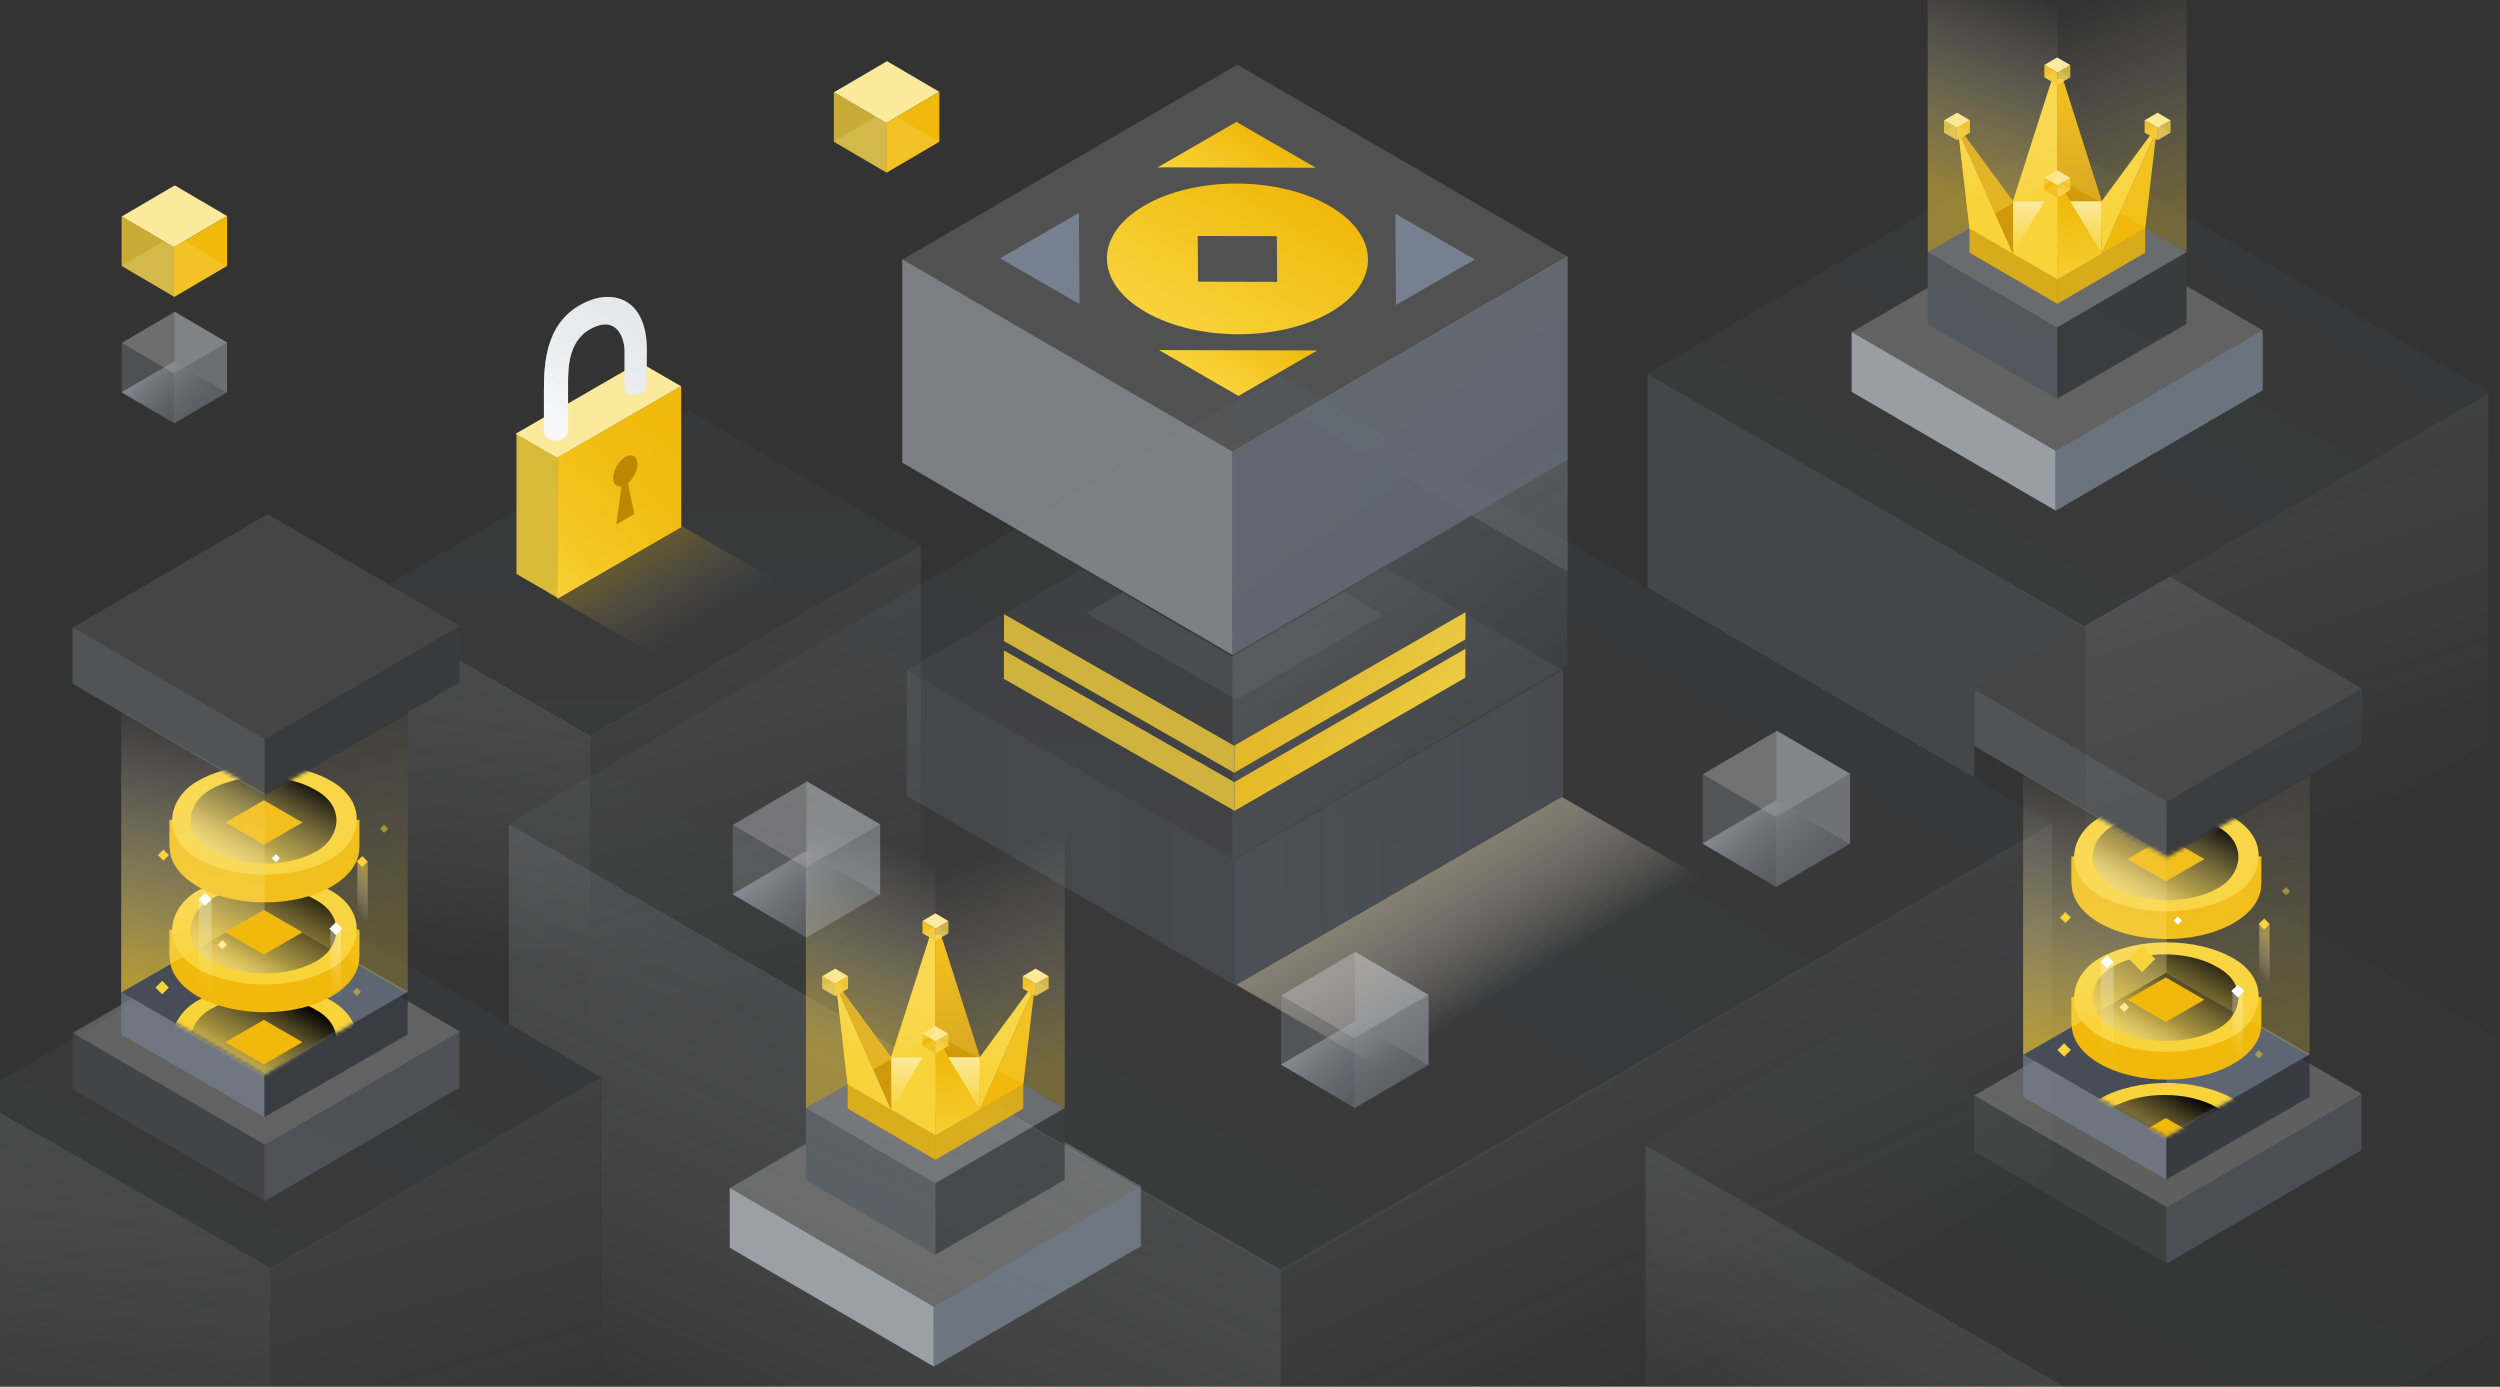 <svg width="640" height="355" viewBox="0 0 640 355" fill="none" xmlns="http://www.w3.org/2000/svg">
<rect x="0" y="0" width="640" height="355" fill="#333333" stroke="none"/>
<g clip-path="url(#clip0_9428_67191)">
<path opacity="0.22" fill-rule="evenodd" clip-rule="evenodd" d="M533.638 192.985L505.448 176.592L505.448 190.824L505.448 190.824V199.113L421.776 150.469L421.776 95.768L533.54 160.305L505.526 176.592L533.638 192.935V192.985Z" fill="url(#paint0_linear_9428_67191)"/>
<rect opacity="0.08" width="89.102" height="118.939" transform="matrix(4.37114e-08 1 0.866 -0.5 534 160.221)" fill="url(#paint1_linear_9428_67191)"/>
<rect opacity="0.62" width="129.341" height="119.869" transform="matrix(0.865 0.503 -0.865 0.503 525.454 35.386)" fill="url(#paint2_linear_9428_67191)" fill-opacity="0.1"/>
<path opacity="0.27" fill-rule="evenodd" clip-rule="evenodd" d="M327.851 456.47V325.069L130.295 210.99L130.295 262.132L153.765 275.777L153.889 275.705V356.016L327.851 456.47Z" fill="url(#paint3_linear_9428_67191)"/>
<rect opacity="0.08" width="88.276" height="228.079" transform="matrix(4.37114e-08 1 0.866 -0.5 327.851 324.857)" fill="url(#paint4_linear_9428_67191)"/>
<rect opacity="0.62" width="228.46" height="228.46" transform="matrix(0.865 0.503 -0.865 0.503 327.828 96.018)" fill="url(#paint5_linear_9428_67191)" fill-opacity="0.1"/>
<g style="mix-blend-mode:multiply" opacity="0.81">
<rect width="67.99" height="96.2" transform="matrix(-0.866 -0.5 0.866 -0.5 375.34 286.104)" fill="url(#paint6_linear_9428_67191)" fill-opacity="0.5"/>
</g>
<g style="mix-blend-mode:multiply">
<rect width="63.425" height="96.2" transform="matrix(-0.866 -0.5 0.866 -0.5 371.426 283.82)" fill="url(#paint7_linear_9428_67191)" fill-opacity="0.5"/>
</g>
<path fill-rule="evenodd" clip-rule="evenodd" d="M276.934 145.702L232.149 171.557L316.142 220.046L400.123 171.564L354.678 145.329L315.504 168.11V168.132L315.485 168.121L315.422 168.158V168.084L276.934 145.702Z" fill="url(#paint8_linear_9428_67191)" fill-opacity="0.1"/>
<rect opacity="0.81" width="32.176" height="97.005" transform="matrix(-4.37114e-08 1 -0.866 -0.5 316.153 220.065)" fill="url(#paint9_linear_9428_67191)" fill-opacity="0.4"/>
<rect width="32.176" height="97.005" transform="matrix(4.37114e-08 1 0.866 -0.5 316.138 220.04)" fill="url(#paint10_linear_9428_67191)" fill-opacity="0.5"/>
<g opacity="0.78">
<path d="M316.075 200.288V207.58L256.989 173.786L257.011 166.506L316.075 200.288Z" fill="#F8D33A"/>
<path d="M316.075 197.894L257.018 164.116L257.038 157.225L316.075 190.993V197.894Z" fill="#F8D33A"/>
</g>
<path d="M316.074 207.546L375.116 173.494L375.167 156.732L316.074 190.814V197.742L375.116 163.689L375.116 166.114L316.074 200.165V207.546Z" fill="url(#paint11_linear_9428_67191)"/>
<path opacity="0.3" fill-rule="evenodd" clip-rule="evenodd" d="M287.219 151.683L278.098 156.949L316.512 179.125L354.16 157.391L344.011 151.532L315.504 168.11V168.131L315.485 168.121L315.422 168.158V168.084L287.219 151.683Z" fill="#5E6673"/>
<rect opacity="0.33" width="21.716" height="22.027" transform="matrix(0.862 0.506 -0.862 0.506 206.585 200.04)" fill="#E6E8EA"/>
<rect opacity="0.23" width="17.767" height="21.733" transform="matrix(-4.29839e-08 1 -0.862 -0.506 206.301 222.182)" fill="#AEB4BC"/>
<rect opacity="0.21" width="18.012" height="21.844" transform="matrix(-4.29839e-08 1 -0.862 -0.506 225.316 211.047)" fill="#CACED3"/>
<rect opacity="0.4" width="17.914" height="22.052" transform="matrix(4.29839e-08 1 0.862 -0.506 206.301 222.195)" fill="#929AA5"/>
<g style="mix-blend-mode:screen" opacity="0.62">
<rect width="21.88" height="21.828" transform="matrix(0.862 0.506 -0.862 0.506 206.36 217.859)" fill="url(#paint12_linear_9428_67191)"/>
</g>
<rect opacity="0.82" width="15.33" height="60.459" transform="matrix(-4.34056e-08 1 -0.864 -0.503 239.053 334.509)" fill="#AEB4BC"/>
<rect opacity="0.82" width="15.349" height="61.404" transform="matrix(4.34056e-08 1 0.864 -0.503 239.002 334.551)" fill="#76808F"/>
<path opacity="0.22" fill-rule="evenodd" clip-rule="evenodd" d="M206.309 292.815V302.051L239.398 321.159L239.398 302.861L239.45 302.892L239.45 321.159L272.539 302.051L272.539 292.323L292.075 303.681L239.1 334.479L186.872 304.115L206.309 292.815Z" fill="#F5F5F5"/>
<rect opacity="0.29" width="38.303" height="38.303" transform="matrix(0.865 0.503 -0.865 0.503 239.45 264.389)" fill="#E6E8EA"/>
<rect opacity="0.44" width="18.428" height="38.209" transform="matrix(-4.37114e-08 1 -0.866 -0.5 239.398 302.73)" fill="#76808F"/>
<rect opacity="0.19" width="18.428" height="38.209" transform="matrix(4.37114e-08 1 0.866 -0.5 239.45 302.73)" fill="#474D57"/>
<rect opacity="0.82" width="6.26" height="26.045" transform="matrix(-4.34056e-08 1 -0.864 -0.503 239.514 290.653)" fill="#F0B90B"/>
<path d="M216.999 277.603L214.107 252.609L228.127 284.058L216.999 277.603Z" fill="#F0B90B"/>
<path d="M216.999 277.603L214.107 252.609L228.127 284.058L216.999 277.603Z" fill="#F8D33A"/>
<path d="M228.127 284.058L214.107 252.609H214.881L228.153 270.632V284.058H228.127Z" fill="#D0980B"/>
<path d="M261.977 277.603L264.869 252.609L250.849 284.058L261.977 277.603Z" fill="#F0B90B"/>
<path d="M250.849 284.058L264.869 252.609H264.095L250.823 270.632V284.058H250.849Z" fill="#F8D33A"/>
<rect x="228.153" y="270.632" width="22.67" height="13.427" fill="#F8D33A"/>
<rect x="228.153" y="270.632" width="22.67" height="13.427" fill="url(#paint13_linear_9428_67191)"/>
<path d="M238.119 239.338H239.514V270.632H228.101L238.119 239.338Z" fill="#F8D33A"/>
<path d="M238.119 267.533H239.514V290.668L228.101 284.058L238.119 267.533Z" fill="#F8D33A"/>
<rect width="3.822" height="3.877" transform="matrix(0.862 0.506 -0.862 0.506 213.805 247.972)" fill="#FCEA9C"/>
<rect opacity="0.76" width="3.127" height="3.825" transform="matrix(-4.29839e-08 1 -0.862 -0.506 213.755 251.869)" fill="#F8D33A"/>
<rect width="3.153" height="3.881" transform="matrix(4.29839e-08 1 0.862 -0.506 213.755 251.871)" fill="#F0B90B"/>
<rect opacity="0.19" width="3.851" height="3.842" transform="matrix(0.862 0.506 -0.862 0.506 213.766 251.108)" fill="#FCEA9C"/>
<rect opacity="0.82" width="6.26" height="26.045" transform="matrix(4.34056e-08 1 0.864 -0.503 239.462 290.653)" fill="#F0B90B"/>
<path d="M240.857 239.338H239.462V270.632H250.875L240.857 239.338Z" fill="#D0980B"/>
<path d="M240.857 239.338H239.462V270.632H250.875L240.857 239.338Z" fill="url(#paint14_linear_9428_67191)"/>
<path d="M240.857 267.533H239.462V290.668L250.875 284.058L240.857 267.533Z" fill="#F8D33A"/>
<path d="M240.857 267.533H239.462V290.668L250.875 284.058L240.857 267.533Z" fill="url(#paint15_linear_9428_67191)"/>
<rect width="3.822" height="3.877" transform="matrix(-0.862 0.506 0.862 0.506 265.119 247.972)" fill="#FCEA9C"/>
<rect opacity="0.76" width="3.127" height="3.825" transform="matrix(4.29839e-08 1 0.862 -0.506 265.169 251.869)" fill="#F8D33A"/>
<rect width="3.153" height="3.881" transform="matrix(-4.29839e-08 1 -0.862 -0.506 265.169 251.871)" fill="#F0B90B"/>
<rect opacity="0.19" width="3.851" height="3.842" transform="matrix(-0.862 0.506 0.862 0.506 265.159 251.108)" fill="#FCEA9C"/>
<rect width="3.822" height="3.877" transform="matrix(-0.862 0.506 0.862 0.506 239.454 233.822)" fill="#FCEA9C"/>
<rect opacity="0.76" width="3.127" height="3.825" transform="matrix(4.29839e-08 1 0.862 -0.506 239.504 237.72)" fill="#F8D33A"/>
<rect width="3.153" height="3.881" transform="matrix(-4.29839e-08 1 -0.862 -0.506 239.504 237.722)" fill="#F0B90B"/>
<rect opacity="0.19" width="3.851" height="3.842" transform="matrix(-0.862 0.506 0.862 0.506 239.493 236.959)" fill="#FCEA9C"/>
<rect width="3.822" height="3.877" transform="matrix(-0.862 0.506 0.862 0.506 239.454 262.69)" fill="#FCEA9C"/>
<rect opacity="0.76" width="3.127" height="3.825" transform="matrix(4.29839e-08 1 0.862 -0.506 239.504 266.587)" fill="#F8D33A"/>
<rect width="3.153" height="3.881" transform="matrix(-4.29839e-08 1 -0.862 -0.506 239.504 266.59)" fill="#F0B90B"/>
<rect opacity="0.19" width="3.851" height="3.842" transform="matrix(-0.862 0.506 0.862 0.506 239.493 265.826)" fill="#FCEA9C"/>
<path opacity="0.31" fill-rule="evenodd" clip-rule="evenodd" d="M239.411 264.543L239.411 198.165L272.564 179.126L272.564 283.583L239.411 264.543Z" fill="url(#paint16_linear_9428_67191)"/>
<path opacity="0.49" fill-rule="evenodd" clip-rule="evenodd" d="M239.462 264.615L239.462 198.16L206.309 179.121L206.309 283.628L206.332 283.641L239.462 264.615Z" fill="url(#paint17_linear_9428_67191)"/>
<g opacity="0.71">
<rect opacity="0.82" width="52.065" height="97.829" transform="matrix(-4.34056e-08 1 -0.864 -0.503 315.504 115.587)" fill="#AEB4BC"/>
<path opacity="0.21" fill-rule="evenodd" clip-rule="evenodd" d="M401.315 146.278V65.786L401.237 65.741L332.019 105.982L401.315 146.278ZM316.314 16.849L316.738 16.603L316.314 16.356L316.314 16.849Z" fill="#CACED3"/>
<rect opacity="0.38" width="104.62" height="99.264" transform="matrix(4.34056e-08 1 0.864 -0.503 315.504 115.607)" fill="url(#paint18_linear_9428_67191)"/>
<rect opacity="0.82" width="52.023" height="99.359" transform="matrix(4.34056e-08 1 0.864 -0.503 315.422 115.655)" fill="#76808F"/>
<rect opacity="0.22" width="97.754" height="99.153" transform="matrix(0.865 0.503 -0.865 0.503 316.788 16.573)" fill="#F5F5F5"/>
</g>
<path fill-rule="evenodd" clip-rule="evenodd" d="M377.547 66.433L357.207 54.691L357.381 78.075L377.547 66.433ZM256.029 66.132L276.369 77.874L276.195 54.49L256.029 66.132Z" fill="#76808F"/>
<path fill-rule="evenodd" clip-rule="evenodd" d="M340.315 52.698C353.421 60.264 353.512 72.479 340.518 79.98C327.524 87.481 306.366 87.429 293.261 79.863C280.155 72.297 280.064 60.083 293.058 52.581C306.051 45.08 327.209 45.132 340.315 52.698ZM306.705 72.102L306.618 60.41L326.871 60.46L326.958 72.152L306.705 72.102Z" fill="url(#paint19_linear_9428_67191)"/>
<path d="M296.708 89.616L317.048 101.358L337.215 89.716L296.708 89.616Z" fill="url(#paint20_linear_9428_67191)"/>
<path d="M336.867 42.947L316.527 31.205L296.361 42.847L336.867 42.947Z" fill="url(#paint21_linear_9428_67191)"/>
<path opacity="0.23" d="M629.137 413.235L629.137 495L421.27 374.967L421.27 293.202L629.137 413.235Z" fill="url(#paint22_linear_9428_67191)"/>
<rect opacity="0.08" width="79.767" height="240.398" transform="matrix(4.37114e-08 1 0.866 -0.5 629.136 414.053)" fill="url(#paint23_linear_9428_67191)"/>
<rect opacity="0.31" width="173.188" height="153.029" transform="matrix(0.865 0.503 -0.865 0.503 553.629 216.116)" fill="url(#paint24_linear_9428_67191)" fill-opacity="0.1"/>
<path opacity="0.27" fill-rule="evenodd" clip-rule="evenodd" d="M92.885 174.601L109.981 164.662L109.987 164.666L92.885 174.611L92.885 174.601ZM104.381 239.863L151.057 266.816L151.057 188.382L117.666 169.1V174.649L104.361 182.386V182.599L104.381 182.587V239.863Z" fill="url(#paint25_linear_9428_67191)"/>
<rect opacity="0.08" width="89.084" height="97.709" transform="matrix(4.37114e-08 1 0.866 -0.5 151.057 188.467)" fill="url(#paint26_linear_9428_67191)"/>
<path opacity="0.62" fill-rule="evenodd" clip-rule="evenodd" d="M235.68 139.577L176.214 105.006L99.467 149.624L117.657 160.199L109.809 164.762L109.816 164.766L117.666 160.201V169.33L151.084 188.758L235.68 139.577Z" fill="url(#paint27_linear_9428_67191)" fill-opacity="0.1"/>
<rect opacity="0.61" width="37.5" height="36.905" transform="matrix(0.865 0.503 -0.865 0.503 172.36 133.414)" fill="url(#paint28_linear_9428_67191)" fill-opacity="0.37"/>
<rect width="36.135" height="36.616" transform="matrix(4.37114e-08 1 0.866 -0.5 142.676 117.122)" fill="#F0B90B"/>
<rect width="36.135" height="36.616" transform="matrix(4.37114e-08 1 0.866 -0.5 142.676 117.122)" fill="url(#paint29_linear_9428_67191)"/>
<path d="M162.356 131.568L160.698 123.688C162.106 122.547 163.166 120.498 163.166 118.776C163.166 116.811 161.786 116.015 160.085 116.997C158.382 117.98 157.002 120.369 157.002 122.335C157.002 123.922 157.902 124.746 159.145 124.488L157.81 134.215L162.356 131.568Z" fill="#D0980B"/>
<path d="M162.356 131.568L160.698 123.688C162.106 122.547 163.166 120.498 163.166 118.776C163.166 116.811 161.786 116.015 160.085 116.997C158.382 117.98 157.002 120.369 157.002 122.335C157.002 123.922 157.902 124.746 159.145 124.488L157.81 134.215L162.356 131.568Z" fill="#BD8700"/>
<rect opacity="0.84" width="35.856" height="12.079" transform="matrix(-4.37114e-08 1 -0.866 -0.5 142.676 117.122)" fill="#F8D33A"/>
<rect width="36.621" height="12.264" transform="matrix(0.866 -0.5 -0.866 -0.5 142.622 117.174)" fill="#FCEA9C"/>
<path d="M139.244 100.126V110.627C139.244 110.627 139.363 112.334 141.386 112.719C141.644 112.769 141.933 112.796 142.257 112.796C145.119 112.796 145.42 110.504 145.42 110.504V98.438C145.42 94.031 145.42 86.233 152.651 83.54C152.651 83.54 152.655 83.536 152.666 83.532C158.299 81.39 159.879 87.038 159.879 89.889V99.458C159.879 99.458 160.002 100.78 161.851 101.011C162.028 101.034 162.225 101.046 162.437 101.046C164.848 101.046 165.299 99.458 165.299 99.458C165.299 99.458 165.6 100.815 165.6 89.539C165.6 78.262 159.166 74.564 152.193 76.482C151.907 76.575 151.63 76.671 151.36 76.771C139.625 81.086 139.244 92.786 139.244 100.126Z" fill="#E6E8EA"/>
<g opacity="0.7">
<path d="M139.244 100.126V110.627C139.244 110.627 139.363 112.334 141.386 112.719C141.644 112.769 141.933 112.796 142.257 112.796C145.119 112.796 145.42 110.504 145.42 110.504V98.438C145.42 94.031 145.42 86.233 152.651 83.54C152.651 83.54 152.655 83.536 152.666 83.532C158.299 81.39 159.879 87.038 159.879 89.889V99.458C159.879 99.458 160.002 100.78 161.851 101.011C162.028 101.034 162.225 101.046 162.437 101.046C164.848 101.046 165.299 99.458 165.299 99.458C165.299 99.458 165.6 100.815 165.6 89.539C165.6 78.262 159.166 74.564 152.193 76.482C151.907 76.575 151.63 76.671 151.36 76.771C139.625 81.086 139.244 92.786 139.244 100.126Z" fill="url(#paint30_linear_9428_67191)"/>
</g>
<path opacity="0.27" fill-rule="evenodd" clip-rule="evenodd" d="M48.172 390.906V391.025L-10 357.434L-10 278.999L10.996 291.123V291.004L69.167 324.596V403.03L48.172 390.906Z" fill="url(#paint31_linear_9428_67191)"/>
<rect opacity="0.08" width="89.084" height="97.709" transform="matrix(4.37114e-08 1 0.866 -0.5 69.167 324.682)" fill="url(#paint32_linear_9428_67191)"/>
<rect opacity="0.62" width="88.093" height="97.558" transform="matrix(0.865 0.503 -0.865 0.503 77.632 231.516)" fill="url(#paint33_linear_9428_67191)" fill-opacity="0.1"/>
<rect opacity="0.09" width="14.431" height="56.911" transform="matrix(-4.34056e-08 1 -0.864 -0.503 67.748 293.028)" fill="#AEB4BC"/>
<rect opacity="0.34" width="14.448" height="57.801" transform="matrix(4.34056e-08 1 0.864 -0.503 67.7 293.068)" fill="#76808F"/>
<rect opacity="0.22" width="56.867" height="57.681" transform="matrix(0.865 0.503 -0.865 0.503 68.495 235.429)" fill="#F5F5F5"/>
<rect width="42.412" height="42.412" transform="matrix(0.865 0.503 -0.865 0.503 67.715 232.648)" fill="#474D57"/>
<path fill-rule="evenodd" clip-rule="evenodd" d="M67.664 275.251V232.679L67.716 232.648L104.382 253.965L67.716 275.282L67.664 275.251Z" fill="#5E6673"/>
<rect opacity="0.69" width="10.873" height="42.308" transform="matrix(-4.37114e-08 1 -0.866 -0.5 67.658 275.104)" fill="#76808F"/>
<rect opacity="0.72" width="10.873" height="42.308" transform="matrix(4.37114e-08 1 0.866 -0.5 67.715 275.104)" fill="#2B2F36"/>
<mask id="mask0_9428_67191" style="mask-type:alpha" maskUnits="userSpaceOnUse" x="18" y="174" width="100" height="102">
<path fill-rule="evenodd" clip-rule="evenodd" d="M67.748 203.641V203.449L18.551 174.84L18.551 246.556L67.748 275.165V275.066L117.667 246.037V174.612L67.748 203.641Z" fill="#76808F"/>
</mask>
<g mask="url(#mask0_9428_67191)">
<path fill-rule="evenodd" clip-rule="evenodd" d="M84.859 263.347C75.394 257.883 60.013 257.863 50.548 263.328C49.072 264.18 47.827 265.115 46.813 266.107H43.368V273.261H43.466C43.487 276.837 45.862 280.411 50.582 283.136C60.047 288.6 75.428 288.62 84.893 283.155C89.622 280.426 91.98 276.844 91.975 273.261H92.016V266.107H88.579C87.565 265.122 86.326 264.194 84.859 263.347Z" fill="#F0B90B"/>
<rect width="39.66" height="39.651" rx="19.826" transform="matrix(0.866 0.5 -0.866 0.5 67.692 246.283)" fill="#F8D33A"/>
<rect width="31.474" height="30.949" rx="15.474" transform="matrix(0.866 0.5 -0.866 0.5 67.237 250.637)" fill="#F8D33A"/>
<g style="mix-blend-mode:soft-light">
<rect width="31.474" height="30.949" rx="15.474" transform="matrix(0.866 0.5 -0.866 0.5 67.237 250.637)" fill="url(#paint34_linear_9428_67191)"/>
</g>
<rect width="11.401" height="11.398" transform="matrix(0.866 0.5 -0.866 0.5 67.548 261.082)" fill="#F0B90B"/>
<path fill-rule="evenodd" clip-rule="evenodd" d="M84.859 235.238C75.394 229.774 60.013 229.754 50.548 235.218C49.072 236.07 47.827 237.005 46.813 237.998H43.368V245.152H43.466C43.487 248.728 45.862 252.302 50.582 255.027C60.047 260.491 75.428 260.51 84.893 255.046C89.622 252.316 91.98 248.734 91.975 245.152H92.016V237.998H88.579C87.565 237.013 86.326 236.084 84.859 235.238Z" fill="#F0B90B"/>
<rect width="39.66" height="39.651" rx="19.826" transform="matrix(0.866 0.5 -0.866 0.5 67.692 218.174)" fill="#F8D33A"/>
<rect width="31.474" height="30.949" rx="15.474" transform="matrix(0.866 0.5 -0.866 0.5 67.237 222.527)" fill="#F8D33A"/>
<g style="mix-blend-mode:soft-light">
<rect width="31.474" height="30.949" rx="15.474" transform="matrix(0.866 0.5 -0.866 0.5 67.237 222.527)" fill="url(#paint35_linear_9428_67191)"/>
</g>
<rect width="11.401" height="11.398" transform="matrix(0.866 0.5 -0.866 0.5 67.549 232.973)" fill="#F0B90B"/>
<path fill-rule="evenodd" clip-rule="evenodd" d="M84.859 207.129C75.394 201.664 60.013 201.645 50.548 207.109C49.072 207.961 47.827 208.896 46.813 209.888H43.368V217.042H43.466C43.487 220.618 45.862 224.192 50.582 226.917C60.047 232.382 75.428 232.401 84.893 226.937C89.622 224.207 91.98 220.625 91.975 217.042H92.016V209.888H88.579C87.565 208.903 86.326 207.975 84.859 207.129Z" fill="#F0B90B"/>
<rect width="39.66" height="39.651" rx="19.826" transform="matrix(0.866 0.5 -0.866 0.5 67.692 190.063)" fill="#F8D33A"/>
<rect width="31.474" height="30.949" rx="15.474" transform="matrix(0.866 0.5 -0.866 0.5 67.237 194.417)" fill="#F8D33A"/>
<g style="mix-blend-mode:soft-light">
<rect width="31.474" height="30.949" rx="15.474" transform="matrix(0.866 0.5 -0.866 0.5 67.237 194.417)" fill="url(#paint36_linear_9428_67191)"/>
</g>
<rect width="11.401" height="11.398" transform="matrix(0.866 0.5 -0.866 0.5 67.549 204.862)" fill="#F0B90B"/>
</g>
<path opacity="0.24" fill-rule="evenodd" clip-rule="evenodd" d="M67.672 275.039L67.672 203.669L104.382 182.588L104.382 253.957L104.063 254.14L67.672 233.242L67.672 275.039Z" fill="url(#paint37_linear_9428_67191)"/>
<path opacity="0.63" fill-rule="evenodd" clip-rule="evenodd" d="M67.73 275.032L67.73 203.141L31.02 182.06L31.02 253.95L31.118 254.007L67.729 232.982V275.032L67.73 275.032Z" fill="url(#paint38_linear_9428_67191)"/>
<rect opacity="0.25" width="14.431" height="56.911" transform="matrix(-4.34056e-08 1 -0.864 -0.503 67.748 189.217)" fill="#AEB4BC"/>
<rect opacity="0.14" width="14.448" height="57.801" transform="matrix(4.34056e-08 1 0.864 -0.503 67.7 189.257)" fill="#5E6673"/>
<rect opacity="0.12" width="56.867" height="57.681" transform="matrix(0.865 0.503 -0.865 0.503 68.495 131.617)" fill="#CACED3"/>
<path d="M39.799 252.812L41.52 251.091L43.241 252.812L41.52 254.533L39.799 252.812Z" fill="#F8D33A"/>
<path d="M84.331 237.731L85.985 236.077L87.639 237.731L85.985 239.385L84.331 237.731Z" fill="white"/>
<path opacity="0.5" d="M97.282 212.168L98.333 211.116L99.385 212.168L98.333 213.219L97.282 212.168Z" fill="#F8D33A"/>
<path opacity="0.5" d="M90.311 253.924L91.362 252.872L92.414 253.924L91.362 254.975L90.311 253.924Z" fill="#F8D33A"/>
<path d="M69.572 219.697L70.623 218.646L71.675 219.697L70.623 220.748L69.572 219.697Z" fill="white"/>
<path d="M91.329 220.555L92.728 219.155L94.128 220.555L92.728 221.954L91.329 220.555Z" fill="#F8D33A"/>
<path opacity="0.47" d="M91.456 220.683L91.456 252.11L94.128 250.558V220.683L91.456 220.683Z" fill="url(#paint39_linear_9428_67191)"/>
<path d="M50.868 230.228L52.526 228.57L54.183 230.228L52.526 231.885L50.868 230.228Z" fill="white"/>
<path opacity="0.3" d="M50.868 230.225L50.868 268.777L54.176 266.874V230.225L50.868 230.225Z" fill="url(#paint40_linear_9428_67191)"/>
<path opacity="0.29" d="M84.585 237.731L84.585 275.266L87.257 273.413V237.731L84.585 237.731Z" fill="url(#paint41_linear_9428_67191)"/>
<path d="M40.435 218.901L41.835 217.501L43.234 218.901L41.835 220.3L40.435 218.901Z" fill="#F8D33A"/>
<path d="M55.703 241.866L56.912 240.657L58.121 241.866L56.912 243.075L55.703 241.866Z" fill="#FCEA9C"/>
<rect opacity="0.33" width="21.716" height="22.027" transform="matrix(0.862 0.506 -0.862 0.506 454.884 187.073)" fill="#E6E8EA"/>
<rect opacity="0.23" width="17.767" height="21.733" transform="matrix(-4.29839e-08 1 -0.862 -0.506 454.599 209.215)" fill="#AEB4BC"/>
<rect opacity="0.21" width="18.012" height="21.844" transform="matrix(-4.29839e-08 1 -0.862 -0.506 473.614 198.08)" fill="#CACED3"/>
<rect opacity="0.4" width="17.914" height="22.052" transform="matrix(4.29839e-08 1 0.862 -0.506 454.599 209.229)" fill="#929AA5"/>
<g style="mix-blend-mode:screen" opacity="0.62">
<rect width="21.88" height="21.828" transform="matrix(0.862 0.506 -0.862 0.506 454.658 204.893)" fill="url(#paint42_linear_9428_67191)"/>
</g>
<rect opacity="0.33" width="21.716" height="22.027" transform="matrix(0.862 0.506 -0.862 0.506 346.971 243.679)" fill="#E6E8EA"/>
<rect opacity="0.23" width="17.767" height="21.733" transform="matrix(-4.29839e-08 1 -0.862 -0.506 346.687 265.82)" fill="#AEB4BC"/>
<rect opacity="0.21" width="18.012" height="21.844" transform="matrix(-4.29839e-08 1 -0.862 -0.506 365.702 254.686)" fill="#CACED3"/>
<rect opacity="0.4" width="17.914" height="22.052" transform="matrix(4.29839e-08 1 0.862 -0.506 346.687 265.834)" fill="#929AA5"/>
<g style="mix-blend-mode:screen" opacity="0.62">
<rect width="21.88" height="21.828" transform="matrix(0.862 0.506 -0.862 0.506 346.746 261.498)" fill="url(#paint43_linear_9428_67191)"/>
</g>
<rect width="15.519" height="15.741" transform="matrix(0.863 0.506 -0.863 0.506 227.071 15.661)" fill="#FCEA9C"/>
<rect opacity="0.76" width="12.679" height="15.531" transform="matrix(-4.30638e-08 1 -0.863 -0.506 226.867 31.462)" fill="#F8D33A"/>
<rect width="12.784" height="15.759" transform="matrix(4.30638e-08 1 0.863 -0.506 226.867 31.472)" fill="#F0B90B"/>
<rect opacity="0.19" width="15.636" height="15.599" transform="matrix(0.863 0.506 -0.863 0.506 226.91 28.377)" fill="#FCEA9C"/>
<rect width="15.519" height="15.741" transform="matrix(0.863 0.506 -0.863 0.506 44.737 47.46)" fill="#FCEA9C"/>
<rect opacity="0.76" width="12.679" height="15.531" transform="matrix(-4.30638e-08 1 -0.863 -0.506 44.534 63.261)" fill="#F8D33A"/>
<rect width="12.784" height="15.759" transform="matrix(4.30638e-08 1 0.863 -0.506 44.534 63.27)" fill="#F0B90B"/>
<rect opacity="0.19" width="15.636" height="15.599" transform="matrix(0.863 0.506 -0.863 0.506 44.576 60.176)" fill="#FCEA9C"/>
<rect opacity="0.33" width="15.519" height="15.741" transform="matrix(0.863 0.506 -0.863 0.506 44.737 79.822)" fill="#E6E8EA"/>
<rect opacity="0.23" width="12.679" height="15.531" transform="matrix(-4.30638e-08 1 -0.863 -0.506 44.534 95.623)" fill="#AEB4BC"/>
<rect opacity="0.21" width="12.854" height="15.61" transform="matrix(-4.30638e-08 1 -0.863 -0.506 58.129 87.677)" fill="#CACED3"/>
<rect opacity="0.4" width="12.784" height="15.759" transform="matrix(4.30638e-08 1 0.863 -0.506 44.534 95.633)" fill="#929AA5"/>
<g style="mix-blend-mode:screen" opacity="0.62">
<rect width="15.636" height="15.599" transform="matrix(0.863 0.506 -0.863 0.506 44.576 92.538)" fill="url(#paint44_linear_9428_67191)"/>
</g>
<rect opacity="0.09" width="14.431" height="56.911" transform="matrix(-4.34056e-08 1 -0.864 -0.503 554.645 309.012)" fill="#AEB4BC"/>
<rect opacity="0.34" width="14.448" height="57.801" transform="matrix(4.34056e-08 1 0.864 -0.503 554.597 309.052)" fill="#76808F"/>
<rect opacity="0.22" width="56.867" height="57.681" transform="matrix(0.865 0.503 -0.865 0.503 555.392 251.412)" fill="#F5F5F5"/>
<rect width="42.412" height="42.412" transform="matrix(0.865 0.503 -0.865 0.503 554.612 248.632)" fill="#474D57"/>
<path fill-rule="evenodd" clip-rule="evenodd" d="M554.56 291.235V248.662L554.612 248.632L591.278 269.948L554.612 291.265L554.56 291.235Z" fill="#5E6673"/>
<rect opacity="0.69" width="10.873" height="42.308" transform="matrix(-4.37114e-08 1 -0.866 -0.5 554.555 291.087)" fill="#76808F"/>
<rect opacity="0.72" width="10.873" height="42.308" transform="matrix(4.37114e-08 1 0.866 -0.5 554.612 291.087)" fill="#2B2F36"/>
<mask id="mask1_9428_67191" style="mask-type:alpha" maskUnits="userSpaceOnUse" x="505" y="190" width="100" height="102">
<path fill-rule="evenodd" clip-rule="evenodd" d="M554.644 219.624V219.432L505.447 190.823L505.447 262.539L554.644 291.148V291.05L604.563 262.021V190.596L554.644 219.624Z" fill="#76808F"/>
</mask>
<g mask="url(#mask1_9428_67191)">
<path fill-rule="evenodd" clip-rule="evenodd" d="M571.756 288.493C562.29 283.028 546.91 283.009 537.444 288.473C535.969 289.325 534.724 290.26 533.709 291.252H530.265V298.407H530.362C530.383 301.983 532.758 305.557 537.478 308.281C546.944 313.746 562.324 313.765 571.79 308.301C576.518 305.571 578.876 301.989 578.872 298.407H578.913V291.252H575.475C574.462 290.268 573.222 289.339 571.756 288.493Z" fill="#F0B90B"/>
<rect width="39.66" height="39.651" rx="19.826" transform="matrix(0.866 0.5 -0.866 0.5 554.589 271.429)" fill="#F8D33A"/>
<rect width="31.474" height="30.949" rx="15.474" transform="matrix(0.866 0.5 -0.866 0.5 554.133 275.782)" fill="#F8D33A"/>
<g style="mix-blend-mode:soft-light">
<rect width="31.474" height="30.949" rx="15.474" transform="matrix(0.866 0.5 -0.866 0.5 554.133 275.782)" fill="url(#paint45_linear_9428_67191)"/>
</g>
<rect width="11.401" height="11.398" transform="matrix(0.866 0.5 -0.866 0.5 554.445 286.228)" fill="#F0B90B"/>
<path fill-rule="evenodd" clip-rule="evenodd" d="M571.756 252.494C562.29 247.029 546.91 247.01 537.444 252.474C535.969 253.326 534.724 254.261 533.709 255.253H530.265V262.408H530.362C530.383 265.984 532.758 269.558 537.478 272.282C546.944 277.747 562.324 277.766 571.79 272.302C576.518 269.572 578.876 265.99 578.872 262.408H578.913V255.253H575.475C574.462 254.269 573.222 253.34 571.756 252.494Z" fill="#F0B90B"/>
<rect width="39.66" height="39.651" rx="19.826" transform="matrix(0.866 0.5 -0.866 0.5 554.589 235.43)" fill="#F8D33A"/>
<rect width="31.474" height="30.949" rx="15.474" transform="matrix(0.866 0.5 -0.866 0.5 554.133 239.783)" fill="#F8D33A"/>
<g style="mix-blend-mode:soft-light">
<rect width="31.474" height="30.949" rx="15.474" transform="matrix(0.866 0.5 -0.866 0.5 554.133 239.783)" fill="url(#paint46_linear_9428_67191)"/>
</g>
<rect width="11.401" height="11.398" transform="matrix(0.866 0.5 -0.866 0.5 554.445 250.229)" fill="#F0B90B"/>
<path fill-rule="evenodd" clip-rule="evenodd" d="M571.756 216.496C562.29 211.031 546.91 211.012 537.444 216.476C535.969 217.328 534.724 218.263 533.709 219.255H530.265V226.409H530.362C530.383 229.986 532.758 233.56 537.478 236.284C546.944 241.749 562.324 241.768 571.79 236.304C576.518 233.574 578.876 229.992 578.872 226.409H578.913V219.255H575.475C574.462 218.271 573.222 217.342 571.756 216.496Z" fill="#F0B90B"/>
<rect width="39.66" height="39.651" rx="19.826" transform="matrix(0.866 0.5 -0.866 0.5 554.589 199.431)" fill="#F8D33A"/>
<rect width="31.474" height="30.949" rx="15.474" transform="matrix(0.866 0.5 -0.866 0.5 554.133 203.784)" fill="#F8D33A"/>
<g style="mix-blend-mode:soft-light">
<rect width="31.474" height="30.949" rx="15.474" transform="matrix(0.866 0.5 -0.866 0.5 554.133 203.784)" fill="url(#paint47_linear_9428_67191)"/>
</g>
<rect width="11.401" height="11.398" transform="matrix(0.866 0.5 -0.866 0.5 554.445 214.229)" fill="#F0B90B"/>
</g>
<path opacity="0.24" fill-rule="evenodd" clip-rule="evenodd" d="M554.569 291.022L554.569 219.653L591.278 198.571L591.278 269.941L590.959 270.124L554.569 249.225L554.569 291.022Z" fill="url(#paint48_linear_9428_67191)"/>
<path opacity="0.63" fill-rule="evenodd" clip-rule="evenodd" d="M554.626 291.015L554.626 219.125L517.917 198.043L517.917 269.934L518.015 269.99L554.626 248.965V291.015L554.626 291.015Z" fill="url(#paint49_linear_9428_67191)"/>
<rect opacity="0.25" width="14.431" height="56.911" transform="matrix(-4.34056e-08 1 -0.864 -0.503 554.645 205.2)" fill="#AEB4BC"/>
<rect opacity="0.14" width="14.448" height="57.801" transform="matrix(4.34056e-08 1 0.864 -0.503 554.597 205.24)" fill="#5E6673"/>
<rect opacity="0.12" width="56.867" height="57.681" transform="matrix(0.865 0.503 -0.865 0.503 555.392 147.601)" fill="#CACED3"/>
<path d="M526.695 268.795L528.416 267.074L530.138 268.795L528.416 270.517L526.695 268.795Z" fill="#F8D33A"/>
<path d="M571.228 253.715L572.882 252.061L574.536 253.715L572.882 255.369L571.228 253.715Z" fill="white"/>
<path opacity="0.5" d="M584.178 228.151L585.23 227.1L586.281 228.151L585.23 229.202L584.178 228.151Z" fill="#F8D33A"/>
<path opacity="0.5" d="M577.208 269.907L578.259 268.855L579.31 269.907L578.259 270.958L577.208 269.907Z" fill="#F8D33A"/>
<path d="M556.468 235.68L557.52 234.629L558.571 235.68L557.52 236.732L556.468 235.68Z" fill="white"/>
<path d="M578.225 236.538L579.625 235.139L581.025 236.538L579.625 237.938L578.225 236.538Z" fill="#F8D33A"/>
<path opacity="0.47" d="M578.353 236.666L578.353 268.093L581.025 266.542V236.666L578.353 236.666Z" fill="url(#paint50_linear_9428_67191)"/>
<path d="M537.765 246.211L539.422 244.554L541.08 246.211L539.422 247.869L537.765 246.211Z" fill="white"/>
<path d="M544.999 245.502L548.364 242.138L551.728 245.502L548.364 248.867L544.999 245.502Z" fill="#F8D33A"/>
<path opacity="0.3" d="M537.765 246.208L537.765 284.76L541.073 282.857V246.208L537.765 246.208Z" fill="url(#paint51_linear_9428_67191)"/>
<path opacity="0.29" d="M571.482 253.715L571.482 291.249L574.154 289.396V253.715L571.482 253.715Z" fill="url(#paint52_linear_9428_67191)"/>
<path d="M527.332 234.884L528.731 233.484L530.131 234.884L528.731 236.284L527.332 234.884Z" fill="#F8D33A"/>
<path d="M542.6 257.849L543.808 256.641L545.017 257.849L543.808 259.058L542.6 257.849Z" fill="#FCEA9C"/>
<rect opacity="0.82" width="15.33" height="60.459" transform="matrix(-4.34056e-08 1 -0.864 -0.503 526.252 115.388)" fill="#AEB4BC"/>
<rect opacity="0.82" width="15.349" height="61.404" transform="matrix(4.34056e-08 1 0.864 -0.503 526.202 115.43)" fill="#76808F"/>
<path opacity="0.22" fill-rule="evenodd" clip-rule="evenodd" d="M493.508 73.694V82.93L526.597 102.038L526.597 83.74L526.649 83.77L526.649 102.038L559.738 82.93L559.738 73.202L579.274 84.56L526.299 115.358L474.071 84.994L493.508 73.694Z" fill="#F5F5F5"/>
<rect opacity="0.29" width="38.303" height="38.303" transform="matrix(0.865 0.503 -0.865 0.503 526.649 45.268)" fill="#E6E8EA"/>
<rect opacity="0.44" width="18.428" height="38.209" transform="matrix(-4.37114e-08 1 -0.866 -0.5 526.597 83.609)" fill="#76808F"/>
<rect opacity="0.19" width="18.428" height="38.209" transform="matrix(4.37114e-08 1 0.866 -0.5 526.649 83.609)" fill="#474D57"/>
<rect opacity="0.82" width="6.26" height="26.045" transform="matrix(-4.34056e-08 1 -0.864 -0.503 526.713 71.532)" fill="#F0B90B"/>
<path d="M504.198 58.482L501.306 33.488L515.326 64.937L504.198 58.482Z" fill="#F0B90B"/>
<path d="M504.198 58.482L501.306 33.488L515.326 64.937L504.198 58.482Z" fill="#F8D33A"/>
<path d="M515.326 64.937L501.306 33.488H502.081L515.352 51.511V64.937H515.326Z" fill="#D0980B"/>
<path d="M549.176 58.482L552.068 33.488L538.048 64.937L549.176 58.482Z" fill="#F0B90B"/>
<path d="M538.048 64.937L552.068 33.488H551.294L538.022 51.511V64.937H538.048Z" fill="#F8D33A"/>
<rect x="515.352" y="51.511" width="22.67" height="13.427" fill="#F8D33A"/>
<rect x="515.352" y="51.511" width="22.67" height="13.427" fill="url(#paint53_linear_9428_67191)"/>
<path d="M525.319 20.217H526.713V51.511H515.3L525.319 20.217Z" fill="#F8D33A"/>
<path d="M525.319 48.412H526.713V71.547L515.3 64.937L525.319 48.412Z" fill="#F8D33A"/>
<rect width="3.822" height="3.877" transform="matrix(0.862 0.506 -0.862 0.506 501.004 28.851)" fill="#FCEA9C"/>
<rect opacity="0.76" width="3.127" height="3.825" transform="matrix(-4.29839e-08 1 -0.862 -0.506 500.954 32.748)" fill="#F8D33A"/>
<rect width="3.153" height="3.881" transform="matrix(4.29839e-08 1 0.862 -0.506 500.954 32.75)" fill="#F0B90B"/>
<rect opacity="0.19" width="3.851" height="3.842" transform="matrix(0.862 0.506 -0.862 0.506 500.965 31.987)" fill="#FCEA9C"/>
<rect opacity="0.82" width="6.26" height="26.045" transform="matrix(4.34056e-08 1 0.864 -0.503 526.661 71.532)" fill="#F0B90B"/>
<path d="M528.055 20.217H526.661V51.511H538.074L528.055 20.217Z" fill="#D0980B"/>
<path d="M528.055 20.217H526.661V51.511H538.074L528.055 20.217Z" fill="url(#paint54_linear_9428_67191)"/>
<path d="M528.055 48.412H526.661V71.547L538.074 64.937L528.055 48.412Z" fill="#F8D33A"/>
<path d="M528.055 48.412H526.661V71.547L538.074 64.937L528.055 48.412Z" fill="url(#paint55_linear_9428_67191)"/>
<rect width="3.822" height="3.877" transform="matrix(-0.862 0.506 0.862 0.506 552.318 28.851)" fill="#FCEA9C"/>
<rect opacity="0.76" width="3.127" height="3.825" transform="matrix(4.29839e-08 1 0.862 -0.506 552.368 32.748)" fill="#F8D33A"/>
<rect width="3.153" height="3.881" transform="matrix(-4.29839e-08 1 -0.862 -0.506 552.368 32.75)" fill="#F0B90B"/>
<rect opacity="0.19" width="3.851" height="3.842" transform="matrix(-0.862 0.506 0.862 0.506 552.358 31.987)" fill="#FCEA9C"/>
<rect width="3.822" height="3.877" transform="matrix(-0.862 0.506 0.862 0.506 526.653 14.701)" fill="#FCEA9C"/>
<rect opacity="0.76" width="3.127" height="3.825" transform="matrix(4.29839e-08 1 0.862 -0.506 526.703 18.599)" fill="#F8D33A"/>
<rect width="3.153" height="3.881" transform="matrix(-4.29839e-08 1 -0.862 -0.506 526.703 18.601)" fill="#F0B90B"/>
<rect opacity="0.19" width="3.851" height="3.842" transform="matrix(-0.862 0.506 0.862 0.506 526.693 17.838)" fill="#FCEA9C"/>
<rect width="3.822" height="3.877" transform="matrix(-0.862 0.506 0.862 0.506 526.653 43.569)" fill="#FCEA9C"/>
<rect opacity="0.76" width="3.127" height="3.825" transform="matrix(4.29839e-08 1 0.862 -0.506 526.703 47.466)" fill="#F8D33A"/>
<rect width="3.153" height="3.881" transform="matrix(-4.29839e-08 1 -0.862 -0.506 526.703 47.469)" fill="#F0B90B"/>
<rect opacity="0.19" width="3.851" height="3.842" transform="matrix(-0.862 0.506 0.862 0.506 526.693 46.705)" fill="#FCEA9C"/>
<path opacity="0.31" fill-rule="evenodd" clip-rule="evenodd" d="M526.61 45.422L526.61 -20.956L559.763 -39.995L559.763 64.461L526.61 45.422Z" fill="url(#paint56_linear_9428_67191)"/>
<path opacity="0.49" fill-rule="evenodd" clip-rule="evenodd" d="M526.661 45.494L526.661 -20.961L493.508 -40L493.508 64.507L493.531 64.52L526.661 45.494Z" fill="url(#paint57_linear_9428_67191)"/>
</g>
<defs>
<linearGradient id="paint0_linear_9428_67191" x1="479.399" y1="217.698" x2="397.425" y2="439.711" gradientUnits="userSpaceOnUse">
<stop stop-color="#83898F"/>
<stop offset="1" stop-color="#FAFAFA" stop-opacity="0"/>
</linearGradient>
<linearGradient id="paint1_linear_9428_67191" x1="-11.503" y1="59.483" x2="83.622" y2="39.708" gradientUnits="userSpaceOnUse">
<stop stop-color="#DFE2E5"/>
<stop offset="1" stop-color="#FAFAFA" stop-opacity="0"/>
</linearGradient>
<linearGradient id="paint2_linear_9428_67191" x1="64.67" y1="0" x2="64.67" y2="119.869" gradientUnits="userSpaceOnUse">
<stop stop-color="#76808F"/>
<stop offset="1" stop-color="#9DA3AC" stop-opacity="0.96"/>
</linearGradient>
<linearGradient id="paint3_linear_9428_67191" x1="211.425" y1="216.251" x2="148.37" y2="359.768" gradientUnits="userSpaceOnUse">
<stop stop-color="#83898F"/>
<stop offset="1" stop-color="#FAFAFA" stop-opacity="0"/>
</linearGradient>
<linearGradient id="paint4_linear_9428_67191" x1="-11.397" y1="114.066" x2="85.798" y2="103.627" gradientUnits="userSpaceOnUse">
<stop stop-color="#DFE2E5"/>
<stop offset="1" stop-color="#FAFAFA" stop-opacity="0"/>
</linearGradient>
<linearGradient id="paint5_linear_9428_67191" x1="114.23" y1="0" x2="114.23" y2="228.46" gradientUnits="userSpaceOnUse">
<stop stop-color="#76808F"/>
<stop offset="1" stop-color="#9DA3AC" stop-opacity="0.96"/>
</linearGradient>
<linearGradient id="paint6_linear_9428_67191" x1="98.308" y1="71.657" x2="25.721" y2="74.231" gradientUnits="userSpaceOnUse">
<stop stop-color="#EDAE10"/>
<stop offset="1" stop-color="white" stop-opacity="0"/>
</linearGradient>
<linearGradient id="paint7_linear_9428_67191" x1="91.708" y1="71.657" x2="23.983" y2="73.898" gradientUnits="userSpaceOnUse">
<stop stop-color="#ABB0B7"/>
<stop offset="1" stop-color="white" stop-opacity="0"/>
</linearGradient>
<linearGradient id="paint8_linear_9428_67191" x1="316.136" y1="145.329" x2="316.136" y2="220.046" gradientUnits="userSpaceOnUse">
<stop stop-color="#76808F"/>
<stop offset="1" stop-color="#9DA3AC" stop-opacity="0.96"/>
</linearGradient>
<linearGradient id="paint9_linear_9428_67191" x1="16.088" y1="0" x2="16.088" y2="97.005" gradientUnits="userSpaceOnUse">
<stop stop-color="#848FA2" stop-opacity="0.54"/>
<stop offset="1" stop-color="#747981" stop-opacity="0.66"/>
</linearGradient>
<linearGradient id="paint10_linear_9428_67191" x1="16.088" y1="0" x2="16.088" y2="97.005" gradientUnits="userSpaceOnUse">
<stop stop-color="#5E6673"/>
<stop offset="1" stop-color="#5E6673" stop-opacity="0.8"/>
</linearGradient>
<linearGradient id="paint11_linear_9428_67191" x1="306.694" y1="182.195" x2="371.994" y2="203.977" gradientUnits="userSpaceOnUse">
<stop stop-color="#F0B90B"/>
<stop offset="1" stop-color="#F8D33A"/>
</linearGradient>
<linearGradient id="paint12_linear_9428_67191" x1="-13.855" y1="-3.801" x2="19.144" y2="-11.565" gradientUnits="userSpaceOnUse">
<stop stop-color="#CFD7E2"/>
<stop offset="1" stop-color="#76808F" stop-opacity="0"/>
</linearGradient>
<linearGradient id="paint13_linear_9428_67191" x1="239.514" y1="270.632" x2="239.488" y2="284.058" gradientUnits="userSpaceOnUse">
<stop stop-color="#FCEA9C"/>
<stop offset="1" stop-color="#FCEA9C" stop-opacity="0"/>
</linearGradient>
<linearGradient id="paint14_linear_9428_67191" x1="241.838" y1="243.263" x2="245.168" y2="270.632" gradientUnits="userSpaceOnUse">
<stop stop-color="#F0B90B"/>
<stop offset="1" stop-color="#F0B90B" stop-opacity="0"/>
</linearGradient>
<linearGradient id="paint15_linear_9428_67191" x1="243.903" y1="270.322" x2="245.194" y2="295.109" gradientUnits="userSpaceOnUse">
<stop stop-color="#F0B90B"/>
<stop offset="1" stop-color="#F0B90B" stop-opacity="0"/>
</linearGradient>
<linearGradient id="paint16_linear_9428_67191" x1="230.667" y1="226.762" x2="250.884" y2="281.157" gradientUnits="userSpaceOnUse">
<stop stop-color="white" stop-opacity="0"/>
<stop offset="1" stop-color="#F8D33A"/>
</linearGradient>
<linearGradient id="paint17_linear_9428_67191" x1="248.206" y1="223.147" x2="230.626" y2="274.326" gradientUnits="userSpaceOnUse">
<stop stop-color="white" stop-opacity="0"/>
<stop offset="1" stop-color="#F8D33A"/>
</linearGradient>
<linearGradient id="paint18_linear_9428_67191" x1="24.643" y1="5.625" x2="147.108" y2="18.478" gradientUnits="userSpaceOnUse">
<stop stop-color="#929AA5"/>
<stop offset="1" stop-color="#929AA5" stop-opacity="0"/>
</linearGradient>
<linearGradient id="paint19_linear_9428_67191" x1="340.315" y1="52.698" x2="316.791" y2="93.447" gradientUnits="userSpaceOnUse">
<stop stop-color="#F0B90B"/>
<stop offset="1" stop-color="#F8D33A"/>
</linearGradient>
<linearGradient id="paint20_linear_9428_67191" x1="327.045" y1="83.845" x2="316.963" y2="101.308" gradientUnits="userSpaceOnUse">
<stop stop-color="#F0B90B"/>
<stop offset="1" stop-color="#F8D33A"/>
</linearGradient>
<linearGradient id="paint21_linear_9428_67191" x1="326.697" y1="37.076" x2="316.615" y2="54.54" gradientUnits="userSpaceOnUse">
<stop stop-color="#F0B90B"/>
<stop offset="1" stop-color="#F8D33A"/>
</linearGradient>
<linearGradient id="paint22_linear_9428_67191" x1="539.839" y1="309.421" x2="489.593" y2="402.991" gradientUnits="userSpaceOnUse">
<stop stop-color="#83898F"/>
<stop offset="1" stop-color="#FAFAFA" stop-opacity="0"/>
</linearGradient>
<linearGradient id="paint23_linear_9428_67191" x1="-10.298" y1="120.226" x2="77.794" y2="112.115" gradientUnits="userSpaceOnUse">
<stop stop-color="#DFE2E5"/>
<stop offset="1" stop-color="#FAFAFA" stop-opacity="0"/>
</linearGradient>
<linearGradient id="paint24_linear_9428_67191" x1="86.594" y1="0" x2="86.594" y2="153.029" gradientUnits="userSpaceOnUse">
<stop stop-color="#76808F"/>
<stop offset="1" stop-color="#9DA3AC" stop-opacity="0.96"/>
</linearGradient>
<linearGradient id="paint25_linear_9428_67191" x1="61.662" y1="130.334" x2="48.656" y2="236.869" gradientUnits="userSpaceOnUse">
<stop stop-color="#83898F"/>
<stop offset="1" stop-color="#FAFAFA" stop-opacity="0"/>
</linearGradient>
<linearGradient id="paint26_linear_9428_67191" x1="-11.501" y1="48.866" x2="81.745" y2="25.273" gradientUnits="userSpaceOnUse">
<stop stop-color="#DFE2E5"/>
<stop offset="1" stop-color="#FAFAFA" stop-opacity="0"/>
</linearGradient>
<linearGradient id="paint27_linear_9428_67191" x1="167.573" y1="105.006" x2="167.573" y2="188.758" gradientUnits="userSpaceOnUse">
<stop stop-color="#76808F"/>
<stop offset="1" stop-color="#9DA3AC" stop-opacity="0.96"/>
</linearGradient>
<linearGradient id="paint28_linear_9428_67191" x1="4.122" y1="12.789" x2="30.997" y2="12.656" gradientUnits="userSpaceOnUse">
<stop stop-color="#F2BE14"/>
<stop offset="1" stop-color="#9DA3AC" stop-opacity="0"/>
</linearGradient>
<linearGradient id="paint29_linear_9428_67191" x1="57.682" y1="18.366" x2="27.786" y2="57.724" gradientUnits="userSpaceOnUse">
<stop stop-color="#F7CF33"/>
<stop offset="1" stop-color="#F0B90B" stop-opacity="0"/>
</linearGradient>
<linearGradient id="paint30_linear_9428_67191" x1="143.853" y1="108.687" x2="164.327" y2="77.796" gradientUnits="userSpaceOnUse">
<stop stop-color="white"/>
<stop offset="1" stop-color="#E6E8EA" stop-opacity="0"/>
</linearGradient>
<linearGradient id="paint31_linear_9428_67191" x1="-52.493" y1="251.921" x2="-64.266" y2="370.462" gradientUnits="userSpaceOnUse">
<stop stop-color="#83898F"/>
<stop offset="1" stop-color="#FAFAFA" stop-opacity="0"/>
</linearGradient>
<linearGradient id="paint32_linear_9428_67191" x1="-11.501" y1="48.866" x2="81.745" y2="25.273" gradientUnits="userSpaceOnUse">
<stop stop-color="#DFE2E5"/>
<stop offset="1" stop-color="#FAFAFA" stop-opacity="0"/>
</linearGradient>
<linearGradient id="paint33_linear_9428_67191" x1="44.046" y1="0" x2="44.046" y2="97.558" gradientUnits="userSpaceOnUse">
<stop stop-color="#76808F"/>
<stop offset="1" stop-color="#9DA3AC" stop-opacity="0.96"/>
</linearGradient>
<linearGradient id="paint34_linear_9428_67191" x1="15.737" y1="0" x2="15.737" y2="30.949" gradientUnits="userSpaceOnUse">
<stop/>
<stop offset="0.669" stop-color="#454545" stop-opacity="0.45"/>
<stop offset="1" stop-color="#D1D1D1" stop-opacity="0.29"/>
</linearGradient>
<linearGradient id="paint35_linear_9428_67191" x1="15.737" y1="0" x2="15.737" y2="30.949" gradientUnits="userSpaceOnUse">
<stop/>
<stop offset="0.669" stop-color="#454545" stop-opacity="0.45"/>
<stop offset="1" stop-color="#D1D1D1" stop-opacity="0.29"/>
</linearGradient>
<linearGradient id="paint36_linear_9428_67191" x1="15.737" y1="0" x2="15.737" y2="30.949" gradientUnits="userSpaceOnUse">
<stop/>
<stop offset="0.669" stop-color="#454545" stop-opacity="0.45"/>
<stop offset="1" stop-color="#D1D1D1" stop-opacity="0.29"/>
</linearGradient>
<linearGradient id="paint37_linear_9428_67191" x1="58.884" y1="167.753" x2="77.517" y2="250.744" gradientUnits="userSpaceOnUse">
<stop stop-color="white" stop-opacity="0"/>
<stop offset="1" stop-color="#F8D33A"/>
</linearGradient>
<linearGradient id="paint38_linear_9428_67191" x1="82.804" y1="188.11" x2="68.55" y2="257.196" gradientUnits="userSpaceOnUse">
<stop stop-color="white" stop-opacity="0"/>
<stop offset="1" stop-color="#F8D33A"/>
</linearGradient>
<linearGradient id="paint39_linear_9428_67191" x1="91.456" y1="220.942" x2="85.015" y2="226.77" gradientUnits="userSpaceOnUse">
<stop stop-color="#F9DA58"/>
<stop offset="1" stop-color="white" stop-opacity="0"/>
</linearGradient>
<linearGradient id="paint40_linear_9428_67191" x1="52.522" y1="253.751" x2="63.294" y2="241.132" gradientUnits="userSpaceOnUse">
<stop stop-color="white" stop-opacity="0"/>
<stop offset="1" stop-color="white"/>
</linearGradient>
<linearGradient id="paint41_linear_9428_67191" x1="84.585" y1="238.041" x2="77.142" y2="243.68" gradientUnits="userSpaceOnUse">
<stop stop-color="white"/>
<stop offset="1" stop-color="white" stop-opacity="0"/>
</linearGradient>
<linearGradient id="paint42_linear_9428_67191" x1="-13.855" y1="-3.801" x2="19.144" y2="-11.565" gradientUnits="userSpaceOnUse">
<stop stop-color="#CFD7E2"/>
<stop offset="1" stop-color="#76808F" stop-opacity="0"/>
</linearGradient>
<linearGradient id="paint43_linear_9428_67191" x1="-13.855" y1="-3.801" x2="19.144" y2="-11.565" gradientUnits="userSpaceOnUse">
<stop stop-color="#CFD7E2"/>
<stop offset="1" stop-color="#76808F" stop-opacity="0"/>
</linearGradient>
<linearGradient id="paint44_linear_9428_67191" x1="-9.901" y1="-2.717" x2="13.681" y2="-8.264" gradientUnits="userSpaceOnUse">
<stop stop-color="#CFD7E2"/>
<stop offset="1" stop-color="#76808F" stop-opacity="0"/>
</linearGradient>
<linearGradient id="paint45_linear_9428_67191" x1="15.737" y1="0" x2="15.737" y2="30.949" gradientUnits="userSpaceOnUse">
<stop/>
<stop offset="0.669" stop-color="#454545" stop-opacity="0.45"/>
<stop offset="1" stop-color="#D1D1D1" stop-opacity="0.29"/>
</linearGradient>
<linearGradient id="paint46_linear_9428_67191" x1="15.737" y1="0" x2="15.737" y2="30.949" gradientUnits="userSpaceOnUse">
<stop/>
<stop offset="0.669" stop-color="#454545" stop-opacity="0.45"/>
<stop offset="1" stop-color="#D1D1D1" stop-opacity="0.29"/>
</linearGradient>
<linearGradient id="paint47_linear_9428_67191" x1="15.737" y1="0" x2="15.737" y2="30.949" gradientUnits="userSpaceOnUse">
<stop/>
<stop offset="0.669" stop-color="#454545" stop-opacity="0.45"/>
<stop offset="1" stop-color="#D1D1D1" stop-opacity="0.29"/>
</linearGradient>
<linearGradient id="paint48_linear_9428_67191" x1="545.781" y1="183.737" x2="564.413" y2="266.728" gradientUnits="userSpaceOnUse">
<stop stop-color="white" stop-opacity="0"/>
<stop offset="1" stop-color="#F8D33A"/>
</linearGradient>
<linearGradient id="paint49_linear_9428_67191" x1="569.701" y1="204.093" x2="555.446" y2="273.18" gradientUnits="userSpaceOnUse">
<stop stop-color="white" stop-opacity="0"/>
<stop offset="1" stop-color="#F8D33A"/>
</linearGradient>
<linearGradient id="paint50_linear_9428_67191" x1="578.353" y1="236.925" x2="571.911" y2="242.754" gradientUnits="userSpaceOnUse">
<stop stop-color="#F9DA58"/>
<stop offset="1" stop-color="white" stop-opacity="0"/>
</linearGradient>
<linearGradient id="paint51_linear_9428_67191" x1="539.419" y1="269.734" x2="550.191" y2="257.115" gradientUnits="userSpaceOnUse">
<stop stop-color="white" stop-opacity="0"/>
<stop offset="1" stop-color="white"/>
</linearGradient>
<linearGradient id="paint52_linear_9428_67191" x1="571.482" y1="254.025" x2="564.039" y2="259.663" gradientUnits="userSpaceOnUse">
<stop stop-color="white"/>
<stop offset="1" stop-color="white" stop-opacity="0"/>
</linearGradient>
<linearGradient id="paint53_linear_9428_67191" x1="526.713" y1="51.511" x2="526.687" y2="64.937" gradientUnits="userSpaceOnUse">
<stop stop-color="#FCEA9C"/>
<stop offset="1" stop-color="#FCEA9C" stop-opacity="0"/>
</linearGradient>
<linearGradient id="paint54_linear_9428_67191" x1="529.037" y1="24.142" x2="532.367" y2="51.511" gradientUnits="userSpaceOnUse">
<stop stop-color="#F0B90B"/>
<stop offset="1" stop-color="#F0B90B" stop-opacity="0"/>
</linearGradient>
<linearGradient id="paint55_linear_9428_67191" x1="531.102" y1="51.201" x2="532.393" y2="75.988" gradientUnits="userSpaceOnUse">
<stop stop-color="#F0B90B"/>
<stop offset="1" stop-color="#F0B90B" stop-opacity="0"/>
</linearGradient>
<linearGradient id="paint56_linear_9428_67191" x1="517.866" y1="7.641" x2="538.084" y2="62.036" gradientUnits="userSpaceOnUse">
<stop stop-color="white" stop-opacity="0"/>
<stop offset="1" stop-color="#F8D33A"/>
</linearGradient>
<linearGradient id="paint57_linear_9428_67191" x1="535.405" y1="4.026" x2="517.825" y2="55.205" gradientUnits="userSpaceOnUse">
<stop stop-color="white" stop-opacity="0"/>
<stop offset="1" stop-color="#F8D33A"/>
</linearGradient>
<clipPath id="clip0_9428_67191">
<rect width="640" height="355" fill="white"/>
</clipPath>
</defs>
</svg>